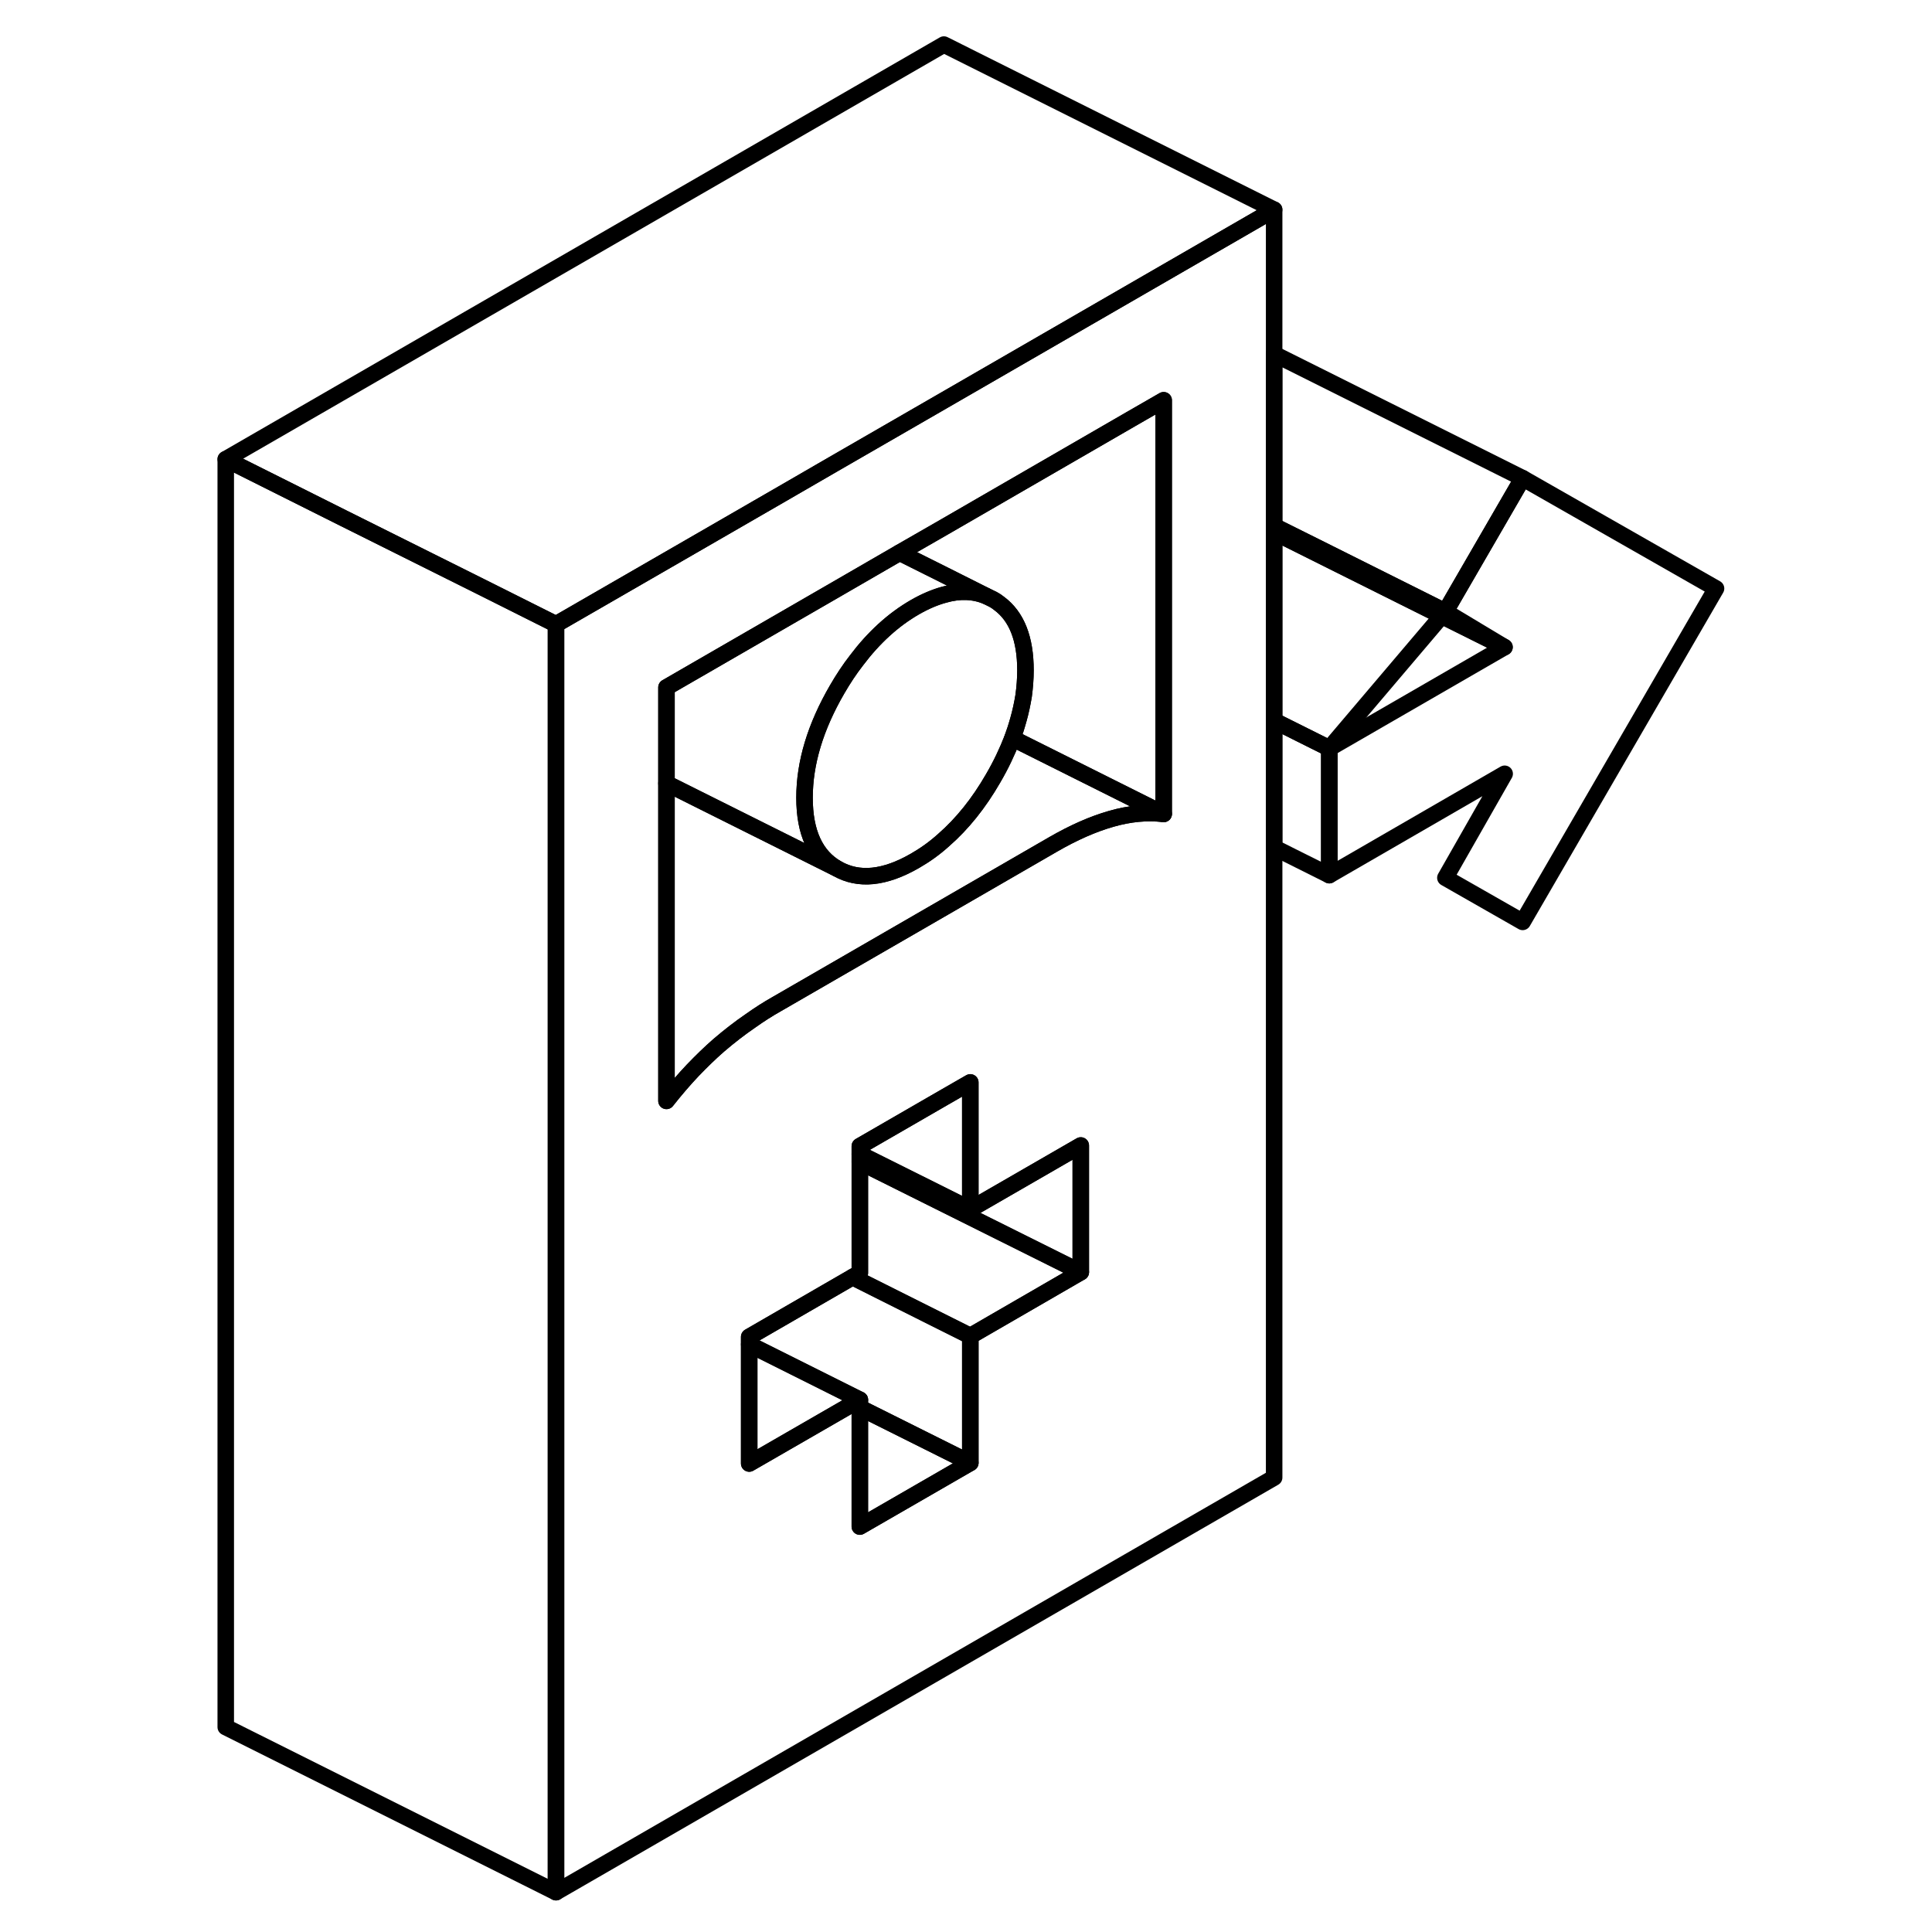 <svg width="24" height="24" viewBox="0 0 95 117" fill="none" xmlns="http://www.w3.org/2000/svg" stroke-width="1px" stroke-linecap="round" stroke-linejoin="round">
    <path d="M81.211 28.959L76.531 37.039L76.311 37.299L69.501 45.319V52.999L80.121 46.859L76.531 53.159L81.211 55.829L92.921 35.639L81.211 28.959Z" stroke="currentColor" stroke-linejoin="round"/>
    <path d="M46.161 24.249L39.471 28.109L36.361 29.909L30.801 33.119L22.671 37.809V114.589L66.161 89.479V12.699L46.161 24.249ZM54.451 77.039L47.761 80.909V88.589L41.071 92.449V84.769L40.631 85.019L34.371 88.629V80.959L40.631 77.339L41.071 77.089V69.409L46.161 66.469L47.761 65.549V73.229L54.451 69.369V77.039ZM59.471 49.289C58.461 49.169 57.401 49.269 56.291 49.589C55.171 49.909 54.001 50.429 52.771 51.139L46.161 54.959L36.051 60.799C35.501 61.109 34.971 61.449 34.451 61.819C33.791 62.269 33.151 62.769 32.531 63.299C31.991 63.769 31.471 64.279 30.951 64.819C30.411 65.389 29.881 66.009 29.361 66.669V41.629L39.471 35.789L43.481 33.469L46.161 31.929L57.491 25.379L59.471 24.239V49.289Z" stroke="currentColor" stroke-linejoin="round"/>
    <path d="M47.76 65.549V73.229L46.16 72.429L41.07 69.889V69.409L46.16 66.469L47.76 65.549Z" stroke="currentColor" stroke-linejoin="round"/>
    <path d="M47.76 88.589L41.07 92.449V85.249L47.76 88.589Z" stroke="currentColor" stroke-linejoin="round"/>
    <path d="M47.761 80.909V88.589L41.071 85.249V84.769L38.891 83.679L34.371 81.419V80.959L40.631 77.339L45.581 79.819L47.761 80.909Z" stroke="currentColor" stroke-linejoin="round"/>
    <path d="M54.451 77.039L47.761 80.909L45.581 79.819L40.631 77.339L41.071 77.089V70.369L54.451 77.039Z" stroke="currentColor" stroke-linejoin="round"/>
    <path d="M59.471 49.289C58.461 49.169 57.401 49.269 56.291 49.589C55.171 49.909 54.001 50.429 52.771 51.139L46.161 54.959L36.051 60.799C35.501 61.109 34.971 61.449 34.451 61.819C33.791 62.269 33.151 62.769 32.531 63.299C31.991 63.769 31.471 64.279 30.951 64.819C30.411 65.389 29.881 66.009 29.361 66.669V47.439L39.691 52.599C41.001 53.349 42.571 53.189 44.411 52.129C45.021 51.779 45.611 51.359 46.161 50.859C47.271 49.889 48.271 48.649 49.141 47.139C49.621 46.319 50.001 45.509 50.311 44.709L59.471 49.289Z" stroke="currentColor" stroke-linejoin="round"/>
    <path d="M48.731 36.099C47.961 35.779 47.101 35.749 46.161 36.019C45.611 36.169 45.021 36.419 44.411 36.769C43.091 37.529 41.911 38.609 40.871 39.989C40.451 40.529 40.061 41.119 39.691 41.759C38.381 44.019 37.721 46.199 37.721 48.309C37.721 50.419 38.381 51.849 39.691 52.599L29.361 47.439V41.629L39.471 35.789L43.481 33.469L46.161 34.809L48.731 36.099Z" stroke="currentColor" stroke-linejoin="round"/>
    <path d="M59.471 24.239V49.289L50.31 44.709C50.45 44.329 50.571 43.959 50.671 43.589C50.811 43.099 50.91 42.619 50.99 42.139C51.06 41.619 51.101 41.099 51.101 40.589C51.101 38.679 50.571 37.329 49.501 36.539C49.391 36.449 49.271 36.369 49.141 36.299L48.73 36.099L46.161 34.809L43.48 33.469L46.161 31.929L57.49 25.379L59.471 24.239Z" stroke="currentColor" stroke-linejoin="round"/>
    <path d="M22.671 37.81V114.59L2.671 104.59V27.81L9.801 31.38L18.101 35.52L22.671 37.81Z" stroke="currentColor" stroke-linejoin="round"/>
    <path d="M66.161 12.699L46.161 24.249L39.471 28.109L36.361 29.909L30.801 33.119L22.671 37.809L18.101 35.519L9.801 31.379L2.671 27.809L46.161 2.699L66.161 12.699Z" stroke="currentColor" stroke-linejoin="round"/>
    <path d="M81.211 28.959L76.531 37.039L68.611 33.08L66.161 31.86V21.439L81.211 28.959Z" stroke="currentColor" stroke-linejoin="round"/>
    <path d="M80.111 39.189L66.161 32.229V31.859L68.611 33.079L76.531 37.039L80.111 39.189Z" stroke="currentColor" stroke-linejoin="round"/>
    <path d="M80.111 39.19L69.501 45.319L66.161 43.65V32.23L76.311 37.3L80.111 39.19Z" stroke="currentColor" stroke-linejoin="round"/>
    <path d="M69.501 45.319V52.999L66.161 51.329V43.649L69.501 45.319Z" stroke="currentColor" stroke-linejoin="round"/>
    <path d="M51.101 40.589C51.101 41.099 51.061 41.619 50.991 42.139C50.911 42.619 50.811 43.099 50.671 43.589C50.571 43.959 50.451 44.329 50.311 44.709C50.001 45.509 49.621 46.319 49.141 47.139C48.271 48.649 47.271 49.889 46.161 50.859C45.611 51.359 45.021 51.779 44.411 52.129C42.571 53.189 41.001 53.349 39.691 52.599C38.381 51.849 37.721 50.419 37.721 48.309C37.721 46.199 38.381 44.019 39.691 41.759C40.061 41.119 40.451 40.529 40.871 39.989C41.911 38.609 43.091 37.529 44.411 36.769C45.021 36.419 45.611 36.169 46.161 36.019C47.101 35.749 47.961 35.779 48.731 36.099L49.141 36.299C49.271 36.369 49.391 36.449 49.501 36.539C50.571 37.329 51.101 38.679 51.101 40.589Z" stroke="currentColor" stroke-linejoin="round"/>
    <path d="M41.071 84.769L40.631 85.019L34.371 88.629V81.419L38.891 83.679L41.071 84.769Z" stroke="currentColor" stroke-linejoin="round"/>
    <path d="M54.45 69.369V77.039L41.07 70.369V69.889L46.16 72.429L47.76 73.229L54.45 69.369Z" stroke="currentColor" stroke-linejoin="round"/>
</svg>